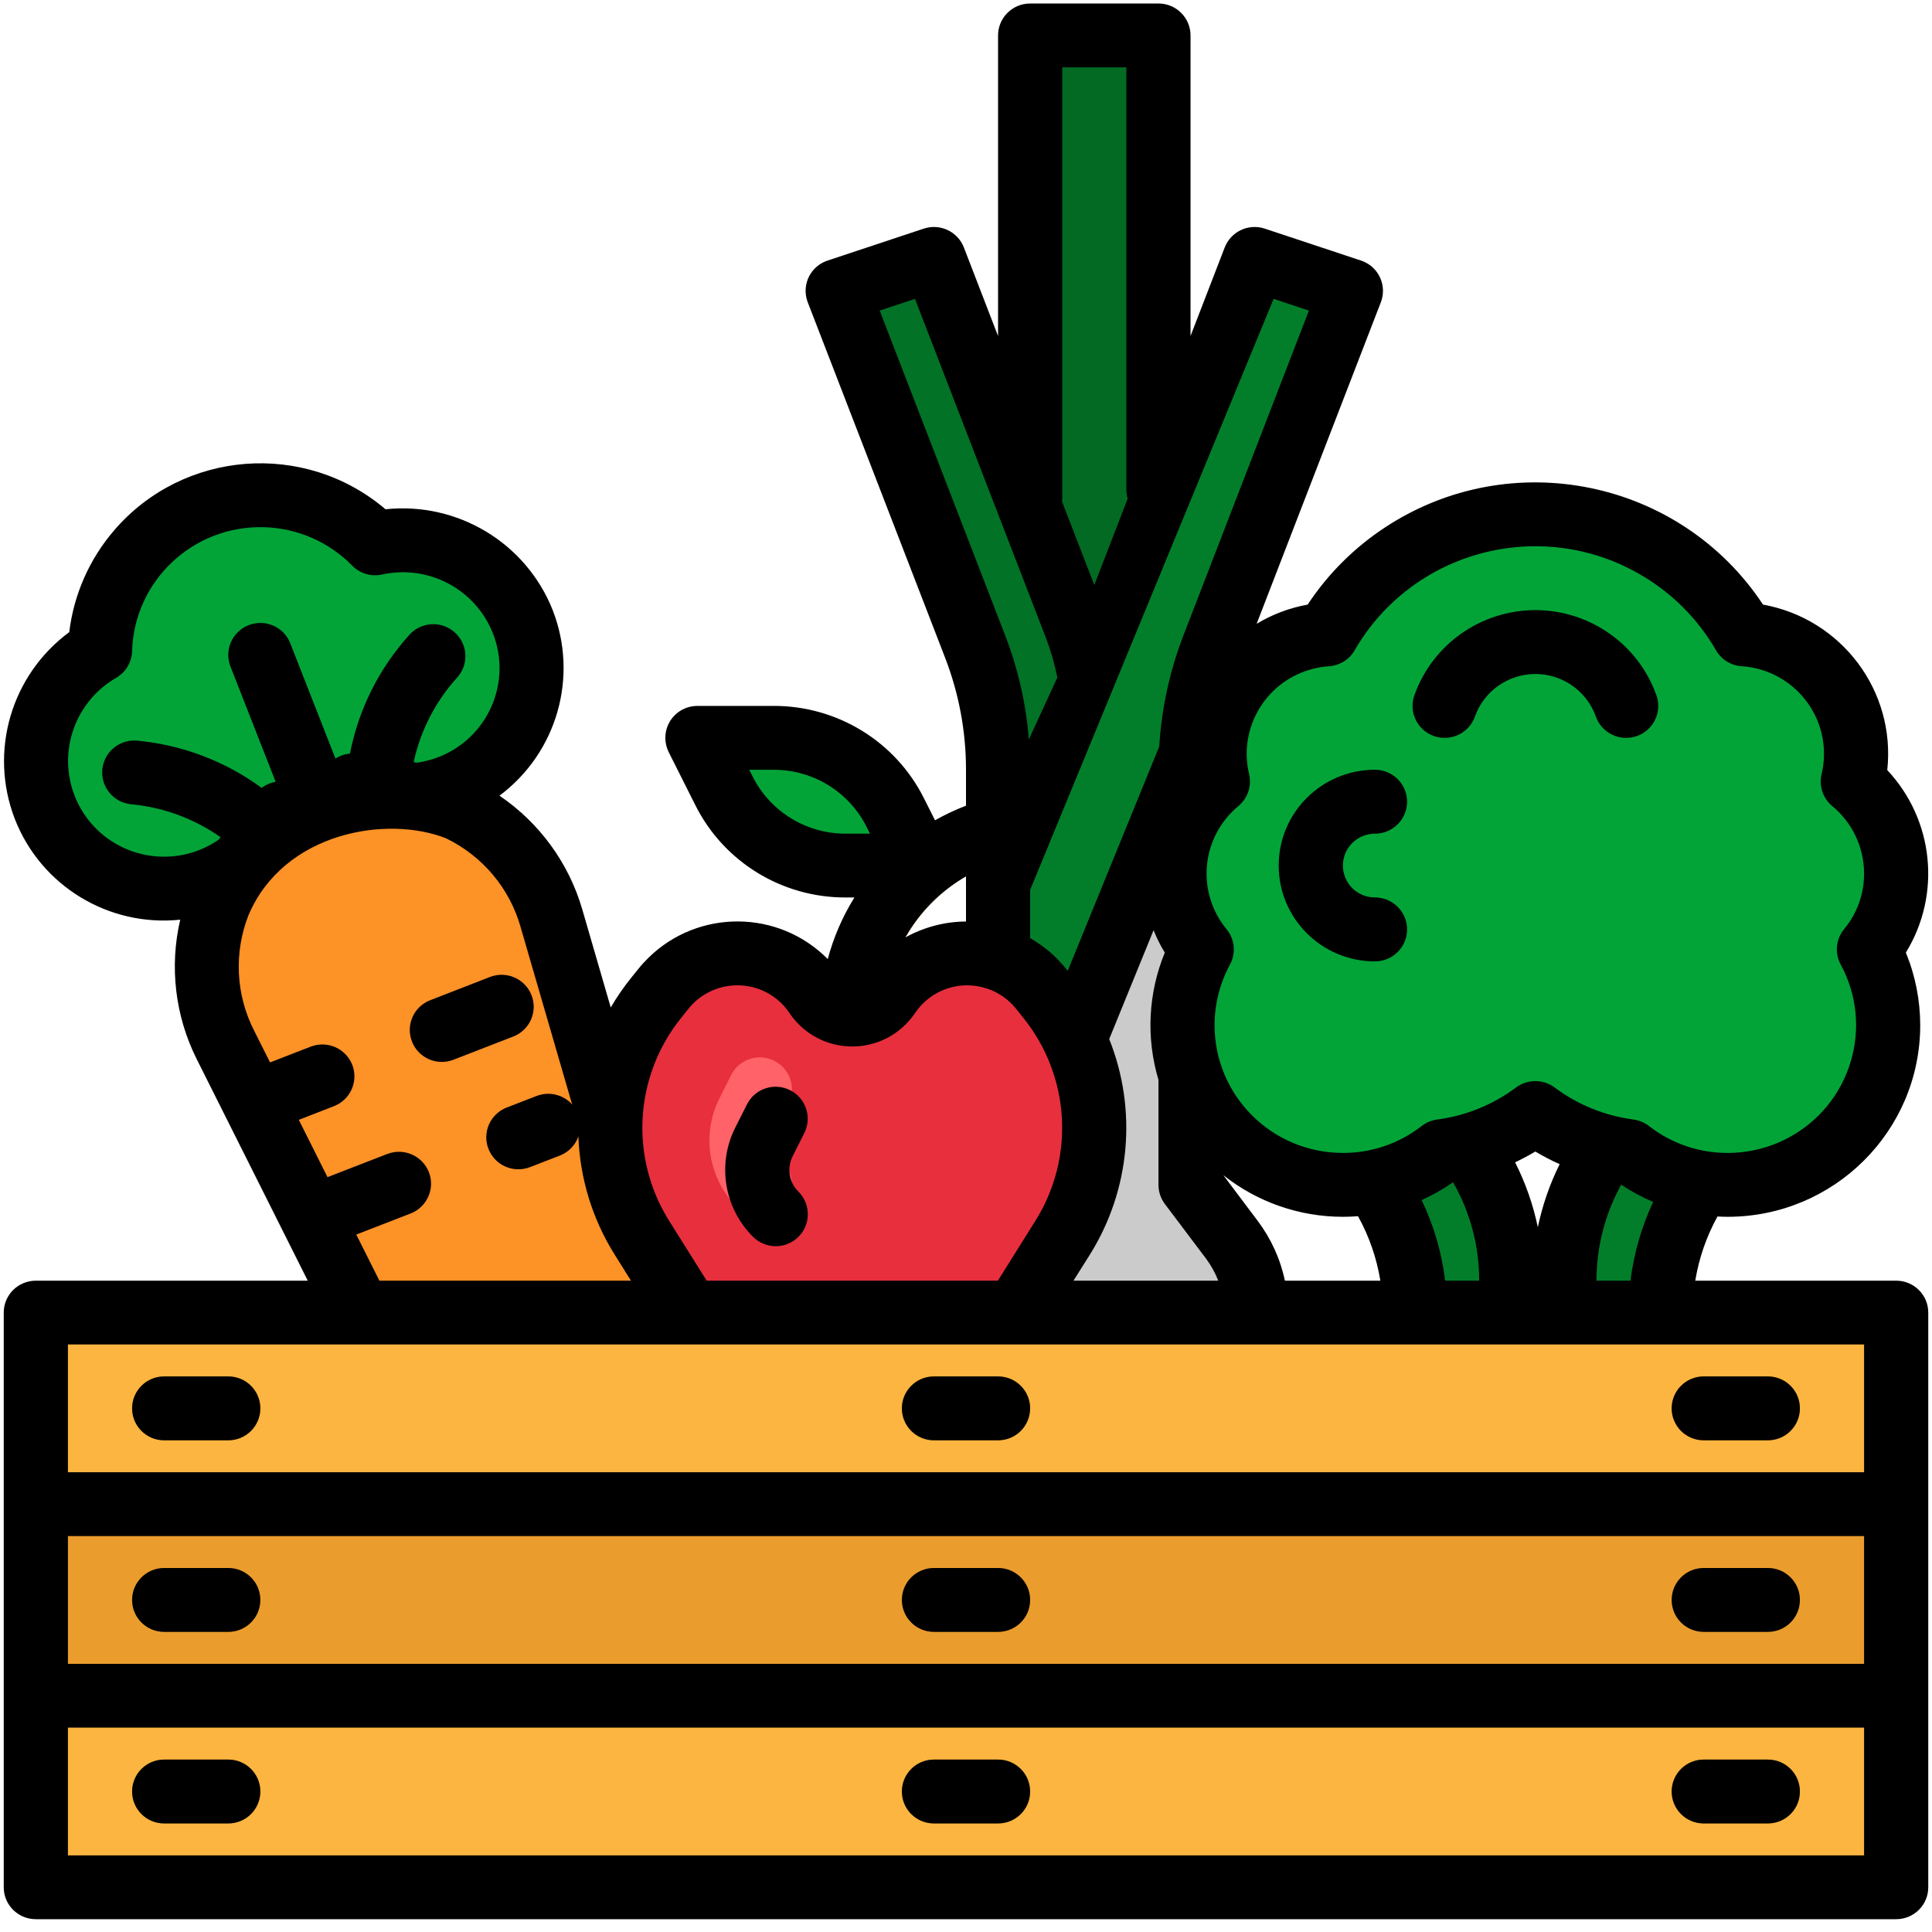 <svg width="32" height="32" viewBox="0 0 32 32" fill="none" xmlns="http://www.w3.org/2000/svg">
<path d="M6.213 8.999C5.188 7.955 3.505 7.935 2.456 8.956C1.964 9.435 1.678 10.085 1.657 10.769C0.641 11.353 0.292 12.647 0.878 13.659C1.465 14.671 2.764 15.018 3.781 14.434C4.168 14.212 4.474 13.874 4.657 13.469C5.084 13.414 5.491 13.255 5.844 13.008C6.923 13.468 8.172 12.969 8.633 11.895C9.094 10.821 8.594 9.578 7.514 9.118C7.104 8.944 6.649 8.902 6.213 8.999Z" fill="#02A437"/>
<path d="M5.278 13.839C5.06 13.84 4.863 13.706 4.783 13.503L3.818 11.04C3.711 10.767 3.846 10.461 4.12 10.355C4.393 10.248 4.701 10.383 4.808 10.655L5.773 13.118C5.88 13.39 5.745 13.697 5.472 13.803C5.41 13.827 5.345 13.839 5.279 13.839H5.278Z" fill="#027E2A"/>
<path d="M6.27 13.455C6.254 13.455 6.237 13.454 6.221 13.453C5.929 13.426 5.714 13.168 5.741 12.878V12.878C5.823 12 6.188 11.172 6.781 10.517C6.976 10.298 7.312 10.278 7.531 10.473C7.75 10.667 7.77 11.001 7.575 11.219C7.573 11.221 7.571 11.224 7.569 11.226C7.13 11.711 6.86 12.324 6.799 12.974C6.774 13.246 6.545 13.455 6.27 13.455Z" fill="#027E2A"/>
<path d="M4.289 14.224C4.157 14.224 4.03 14.176 3.932 14.088C3.445 13.651 2.829 13.382 2.176 13.321C1.884 13.294 1.669 13.037 1.696 12.746C1.722 12.455 1.981 12.241 2.273 12.268C3.155 12.35 3.987 12.713 4.645 13.303C4.863 13.498 4.88 13.833 4.683 14.05C4.582 14.161 4.439 14.224 4.289 14.224Z" fill="#027E2A"/>
<path d="M11.508 23.38L7.548 24.918L3.732 17.303C3.015 15.871 3.599 14.131 5.038 13.417C5.117 13.378 5.197 13.343 5.279 13.311C6.777 12.729 8.464 13.466 9.049 14.957C9.081 15.038 9.109 15.121 9.134 15.206L11.508 23.38Z" fill="#FD9226"/>
<path d="M17.062 0.587H19.188V15.394H17.062V0.587Z" fill="#026A23"/>
<path d="M18.066 11.292C18.015 10.974 17.931 10.662 17.815 10.362L15.469 4.288L13.875 4.817L16.151 10.707C16.402 11.358 16.531 12.05 16.531 12.748V14.625L18.066 11.292Z" fill="#027226"/>
<path d="M20.404 20.534C20.943 21.249 20.943 22.232 20.404 22.947L20.397 22.957C19.97 23.523 19.301 23.856 18.59 23.856H17.661C16.95 23.856 16.281 23.523 15.855 22.957L15.847 22.947C15.309 22.232 15.309 21.249 15.847 20.534L16.532 19.625V14.625L18.067 11.292L18.126 11.164L20.782 4.288L22.376 4.817L20.1 10.707C19.848 11.358 19.719 12.05 19.719 12.748V19.625L20.404 20.534Z" fill="#027E2A"/>
<path d="M20.404 22.947L20.397 22.957C20.173 23.254 19.88 23.491 19.541 23.646L16.365 23.449C16.17 23.313 15.997 23.147 15.855 22.957L15.847 22.947C15.309 22.232 15.309 21.249 15.847 20.534L15.894 20.471L16.532 20.154L19.719 12.748V19.625L20.404 20.534C20.943 21.249 20.943 22.232 20.404 22.947Z" fill="#027E2A"/>
<path d="M4.35 18.742C4.057 18.743 3.819 18.506 3.818 18.214C3.818 17.996 3.953 17.8 4.157 17.721L5.147 17.336C5.42 17.23 5.728 17.364 5.835 17.636C5.942 17.909 5.806 18.215 5.533 18.321L4.544 18.706C4.482 18.73 4.416 18.742 4.35 18.742Z" fill="#E78244"/>
<path d="M7.319 17.589C7.026 17.589 6.787 17.352 6.787 17.06C6.787 16.842 6.921 16.646 7.126 16.567L8.116 16.182C8.389 16.076 8.697 16.211 8.804 16.483C8.91 16.755 8.775 17.062 8.502 17.168L7.512 17.552C7.451 17.576 7.385 17.589 7.319 17.589Z" fill="#E78244"/>
<path d="M5.204 20.665C4.91 20.665 4.672 20.429 4.672 20.137C4.672 19.918 4.806 19.722 5.011 19.643L6.414 19.114C6.687 19.008 6.995 19.143 7.102 19.415C7.208 19.687 7.073 19.994 6.8 20.1L5.397 20.628C5.335 20.652 5.27 20.665 5.204 20.665Z" fill="#E78244"/>
<path d="M8.586 19.367C8.293 19.367 8.055 19.131 8.055 18.839C8.054 18.621 8.189 18.425 8.393 18.346L8.888 18.153C9.161 18.047 9.47 18.182 9.576 18.454C9.683 18.726 9.548 19.032 9.274 19.139L8.779 19.331C8.718 19.355 8.652 19.367 8.586 19.367Z" fill="#E78244"/>
<path d="M11.551 12.221H12.812C13.667 12.221 14.449 12.702 14.831 13.464L15.27 14.337H14.009C13.153 14.337 12.372 13.856 11.989 13.094L11.551 12.221Z" fill="#02A437"/>
<path d="M14.117 17.378C13.824 17.378 13.586 17.141 13.586 16.849C13.59 15.06 14.857 13.522 16.618 13.167L16.669 13.157C16.957 13.1 17.237 13.286 17.294 13.572C17.352 13.858 17.165 14.137 16.878 14.194L16.826 14.204C15.561 14.459 14.651 15.564 14.648 16.849C14.648 17.141 14.411 17.378 14.117 17.378Z" fill="#8F6934"/>
<path d="M20.404 22.947L20.397 22.957C20.173 23.254 19.88 23.491 19.541 23.646L16.365 23.449C16.17 23.313 15.997 23.147 15.855 22.957L15.847 22.947C15.309 22.232 15.309 21.249 15.847 20.534L15.894 20.471L16.532 20.154L19.719 12.748V19.625L20.404 20.534C20.943 21.249 20.943 22.232 20.404 22.947Z" fill="#CBCBCB"/>
<path d="M12.216 15.791C12.741 15.791 13.23 16.052 13.521 16.486C13.741 16.814 14.186 16.903 14.516 16.684C14.595 16.632 14.662 16.565 14.715 16.486C15.006 16.052 15.496 15.791 16.02 15.791C16.497 15.791 16.948 16.006 17.245 16.377L17.37 16.532C18.286 17.672 18.379 19.264 17.602 20.502L16.565 22.153C16.365 22.472 16.013 22.666 15.635 22.666C15.344 22.666 15.065 22.551 14.859 22.346C14.45 21.939 13.786 21.939 13.377 22.346C13.171 22.551 12.892 22.666 12.601 22.666C12.223 22.666 11.871 22.472 11.671 22.153L10.634 20.502C9.857 19.264 9.95 17.672 10.866 16.532L10.991 16.377C11.289 16.007 11.739 15.791 12.216 15.791Z" fill="#E82F3E"/>
<path d="M12.587 20.154C12.446 20.154 12.311 20.098 12.212 19.999C11.732 19.523 11.613 18.794 11.917 18.191L12.112 17.802C12.245 17.542 12.565 17.438 12.826 17.571C13.085 17.702 13.19 18.015 13.062 18.275L12.867 18.664C12.768 18.86 12.807 19.096 12.963 19.251C13.17 19.457 13.171 19.792 12.963 19.999C12.864 20.098 12.728 20.154 12.587 20.154Z" fill="#FF6268"/>
<path d="M0.594 24.913H31.406V28.087H0.594V24.913Z" fill="#EA9D2D"/>
<path d="M3.781 27.029H2.719C2.425 27.029 2.188 26.792 2.188 26.5C2.188 26.208 2.425 25.971 2.719 25.971H3.781C4.075 25.971 4.312 26.208 4.312 26.5C4.312 26.792 4.075 27.029 3.781 27.029Z" fill="#C38325"/>
<path d="M29.281 27.029H28.219C27.925 27.029 27.688 26.792 27.688 26.5C27.688 26.208 27.925 25.971 28.219 25.971H29.281C29.575 25.971 29.812 26.208 29.812 26.5C29.812 26.792 29.575 27.029 29.281 27.029Z" fill="#C38325"/>
<path d="M0.594 28.087H31.406V31.26H0.594V28.087Z" fill="#FBB540"/>
<path d="M3.781 30.202H2.719C2.425 30.202 2.188 29.965 2.188 29.673C2.188 29.381 2.425 29.144 2.719 29.144H3.781C4.075 29.144 4.312 29.381 4.312 29.673C4.312 29.965 4.075 30.202 3.781 30.202Z" fill="#C38325"/>
<path d="M16.531 27.029H15.469C15.175 27.029 14.938 26.792 14.938 26.5C14.938 26.208 15.175 25.971 15.469 25.971H16.531C16.825 25.971 17.062 26.208 17.062 26.5C17.062 26.792 16.825 27.029 16.531 27.029Z" fill="#C38325"/>
<path d="M16.531 30.202H15.469C15.175 30.202 14.938 29.965 14.938 29.673C14.938 29.381 15.175 29.144 15.469 29.144H16.531C16.825 29.144 17.062 29.381 17.062 29.673C17.062 29.965 16.825 30.202 16.531 30.202Z" fill="#C38325"/>
<path d="M29.281 30.202H28.219C27.925 30.202 27.688 29.965 27.688 29.673C27.688 29.381 27.925 29.144 28.219 29.144H29.281C29.575 29.144 29.812 29.381 29.812 29.673C29.812 29.965 29.575 30.202 29.281 30.202Z" fill="#C38325"/>
<path d="M22.375 18.567L22.842 19.032C23.563 19.75 23.969 20.724 23.969 21.74H25.562V21.212C25.562 20.196 25.157 19.221 24.436 18.503L23.969 18.038L22.375 18.567Z" fill="#027E2A"/>
<path d="M28.75 18.567L28.283 19.032C27.562 19.75 27.156 20.724 27.156 21.74H25.562V21.212C25.562 20.196 25.968 19.221 26.689 18.503L27.156 18.038L28.75 18.567Z" fill="#027E2A"/>
<path d="M31.408 14.469C31.409 13.88 31.145 13.321 30.69 12.944C30.945 11.879 30.284 10.81 29.214 10.557C29.106 10.531 28.995 10.515 28.885 10.507C27.788 8.609 25.352 7.955 23.445 9.047C22.836 9.397 22.33 9.9 21.979 10.507C20.882 10.58 20.051 11.524 20.124 12.616C20.131 12.727 20.148 12.836 20.174 12.944C19.332 13.64 19.213 14.882 19.906 15.725C19.21 17.01 19.692 18.614 20.983 19.307C21.91 19.805 23.043 19.71 23.874 19.067C24.439 18.994 24.976 18.776 25.431 18.435C25.887 18.776 26.424 18.994 26.989 19.068C28.147 19.964 29.816 19.756 30.716 18.603C31.362 17.776 31.457 16.647 30.957 15.725C31.249 15.371 31.409 14.927 31.408 14.469Z" fill="#02A437"/>
<path d="M26.934 12.221C26.709 12.221 26.508 12.08 26.433 11.868C26.237 11.317 25.63 11.029 25.076 11.224C24.774 11.331 24.536 11.567 24.429 11.868C24.331 12.144 24.027 12.288 23.751 12.191C23.474 12.094 23.329 11.791 23.427 11.516C23.819 10.414 25.033 9.837 26.14 10.227C26.745 10.44 27.221 10.914 27.435 11.516C27.533 11.791 27.388 12.094 27.111 12.191C27.054 12.211 26.994 12.221 26.934 12.221Z" fill="#027E2A"/>
<path d="M22.773 15.923C21.893 15.923 21.18 15.213 21.18 14.336C21.18 13.46 21.893 12.75 22.773 12.75C23.067 12.75 23.305 12.987 23.305 13.279C23.305 13.571 23.067 13.808 22.773 13.808C22.48 13.808 22.242 14.044 22.242 14.336C22.242 14.629 22.48 14.865 22.773 14.865C23.067 14.865 23.305 15.102 23.305 15.394C23.305 15.686 23.067 15.923 22.773 15.923Z" fill="#027E2A"/>
<path d="M0.594 21.741H31.406V24.914H0.594V21.741Z" fill="#FBB540"/>
<path d="M3.781 23.856H2.719C2.425 23.856 2.188 23.619 2.188 23.327C2.188 23.035 2.425 22.798 2.719 22.798H3.781C4.075 22.798 4.312 23.035 4.312 23.327C4.312 23.619 4.075 23.856 3.781 23.856Z" fill="#C38325"/>
<path d="M29.281 23.856H28.219C27.925 23.856 27.688 23.619 27.688 23.327C27.688 23.035 27.925 22.798 28.219 22.798H29.281C29.575 22.798 29.812 23.035 29.812 23.327C29.812 23.619 29.575 23.856 29.281 23.856Z" fill="#C38325"/>
<path d="M16.531 23.856H15.469C15.175 23.856 14.938 23.619 14.938 23.327C14.938 23.035 15.175 22.798 15.469 22.798H16.531C16.825 22.798 17.062 23.035 17.062 23.327C17.062 23.619 16.825 23.856 16.531 23.856Z" fill="#C38325"/>
<path d="M2.719 27.029H3.781C4.075 27.029 4.312 26.792 4.312 26.5C4.312 26.208 4.075 25.971 3.781 25.971H2.719C2.425 25.971 2.188 26.208 2.188 26.5C2.188 26.792 2.425 27.029 2.719 27.029Z" fill="black"/>
<path d="M28.219 27.029H29.281C29.575 27.029 29.812 26.792 29.812 26.5C29.812 26.208 29.575 25.971 29.281 25.971H28.219C27.925 25.971 27.688 26.208 27.688 26.5C27.688 26.792 27.925 27.029 28.219 27.029Z" fill="black"/>
<path d="M2.719 30.202H3.781C4.075 30.202 4.312 29.965 4.312 29.673C4.312 29.381 4.075 29.144 3.781 29.144H2.719C2.425 29.144 2.188 29.381 2.188 29.673C2.188 29.965 2.425 30.202 2.719 30.202Z" fill="black"/>
<path d="M15.469 27.029H16.531C16.825 27.029 17.062 26.792 17.062 26.5C17.062 26.208 16.825 25.971 16.531 25.971H15.469C15.175 25.971 14.938 26.208 14.938 26.5C14.938 26.792 15.175 27.029 15.469 27.029Z" fill="black"/>
<path d="M15.469 30.202H16.531C16.825 30.202 17.062 29.965 17.062 29.673C17.062 29.381 16.825 29.144 16.531 29.144H15.469C15.175 29.144 14.938 29.381 14.938 29.673C14.938 29.965 15.175 30.202 15.469 30.202Z" fill="black"/>
<path d="M28.219 30.202H29.281C29.575 30.202 29.812 29.965 29.812 29.673C29.812 29.381 29.575 29.144 29.281 29.144H28.219C27.925 29.144 27.688 29.381 27.688 29.673C27.688 29.965 27.925 30.202 28.219 30.202Z" fill="black"/>
<path d="M8.803 16.483C8.697 16.211 8.389 16.076 8.115 16.182L7.125 16.567C6.852 16.673 6.717 16.98 6.824 17.252C6.93 17.524 7.238 17.659 7.512 17.552L8.501 17.168C8.775 17.062 8.91 16.755 8.803 16.483Z" fill="black"/>
<path d="M31.259 12.755C31.401 11.445 30.503 10.249 29.201 10.014C27.831 7.941 25.031 7.366 22.949 8.73C22.435 9.066 21.996 9.503 21.659 10.014C21.36 10.068 21.073 10.176 20.814 10.332L22.871 5.007C22.976 4.735 22.84 4.429 22.566 4.324C22.558 4.321 22.551 4.318 22.543 4.316L20.949 3.787C20.68 3.697 20.387 3.835 20.285 4.099L19.719 5.565V0.587C19.719 0.295 19.481 0.058 19.188 0.058H17.062C16.769 0.058 16.531 0.295 16.531 0.587V5.566L15.965 4.099C15.863 3.835 15.57 3.697 15.3 3.787L13.707 4.316C13.428 4.408 13.278 4.707 13.371 4.985C13.373 4.992 13.376 5 13.379 5.007L15.655 10.897C15.883 11.488 16 12.115 16 12.748V13.346C15.823 13.413 15.652 13.494 15.487 13.587L15.306 13.227C14.837 12.284 13.869 11.689 12.812 11.692H11.551C11.257 11.692 11.02 11.929 11.02 12.221C11.02 12.303 11.039 12.384 11.076 12.458L11.514 13.33C11.984 14.274 12.951 14.869 14.009 14.865H14.152C13.955 15.182 13.806 15.526 13.711 15.886C12.897 15.063 11.568 15.053 10.741 15.863C10.682 15.921 10.626 15.982 10.574 16.047L10.449 16.202C10.326 16.355 10.215 16.517 10.116 16.687L9.643 15.058C9.42 14.293 8.935 13.628 8.273 13.179C9.227 12.466 9.586 11.208 9.153 10.102C8.711 8.991 7.579 8.309 6.385 8.435C5.046 7.296 3.033 7.453 1.889 8.786C1.48 9.262 1.222 9.848 1.147 10.47C0.183 11.183 -0.186 12.447 0.245 13.563C0.675 14.671 1.798 15.356 2.985 15.233C2.804 16.01 2.9 16.826 3.257 17.54L5.097 21.212H0.594C0.3 21.212 0.062 21.448 0.062 21.74V31.26C0.062 31.552 0.3 31.788 0.594 31.788H31.406C31.7 31.788 31.938 31.552 31.938 31.26V21.74C31.938 21.448 31.7 21.212 31.406 21.212H28.079C28.14 20.839 28.264 20.48 28.447 20.149C28.504 20.152 28.56 20.154 28.617 20.154C30.378 20.153 31.805 18.732 31.805 16.979C31.804 16.567 31.724 16.159 31.567 15.778C32.158 14.816 32.032 13.579 31.259 12.755H31.259ZM25.471 20.327C25.394 19.954 25.267 19.592 25.095 19.252C25.209 19.197 25.321 19.138 25.43 19.073C25.56 19.15 25.694 19.221 25.833 19.282C25.668 19.614 25.547 19.965 25.471 20.327ZM24.067 19.582C24.352 20.078 24.501 20.64 24.5 21.212H23.937C23.88 20.749 23.748 20.298 23.547 19.877C23.729 19.795 23.904 19.696 24.067 19.582ZM22.493 20.144C22.677 20.476 22.802 20.837 22.863 21.212H21.282C21.206 20.851 21.051 20.512 20.828 20.217L20.262 19.464C20.824 19.911 21.523 20.154 22.242 20.154C22.326 20.154 22.41 20.151 22.493 20.144ZM18.051 20.782C18.722 19.71 18.841 18.384 18.372 17.21L19.107 15.407C19.158 15.536 19.22 15.66 19.293 15.778C19.017 16.448 18.98 17.192 19.188 17.886V19.625C19.188 19.739 19.225 19.851 19.294 19.942L19.979 20.851C20.061 20.962 20.128 21.083 20.178 21.212H17.78L18.051 20.782ZM21.095 4.95L21.68 5.144L19.604 10.518C19.375 11.109 19.239 11.731 19.201 12.364L17.685 16.08L17.658 16.047C17.494 15.841 17.291 15.669 17.062 15.538V14.74L21.095 4.95ZM17.594 8.255V1.115H18.656V8.111C18.656 8.161 18.664 8.211 18.678 8.259L18.125 9.691L17.591 8.309C17.593 8.291 17.594 8.273 17.594 8.255ZM14.57 5.144L15.155 4.95L17.319 10.552C17.403 10.77 17.468 10.995 17.513 11.223L17.041 12.248C16.994 11.655 16.861 11.072 16.646 10.518L14.57 5.144ZM16 14.625V15.263C15.647 15.265 15.301 15.357 14.993 15.528C15.231 15.106 15.579 14.756 16 14.514V14.625ZM12.464 12.858L12.41 12.75H12.812C13.466 12.748 14.065 13.116 14.356 13.7L14.41 13.808H14.009C13.354 13.81 12.755 13.441 12.464 12.858ZM11.279 16.863L11.404 16.707C11.762 16.262 12.415 16.19 12.862 16.546C12.946 16.613 13.018 16.691 13.077 16.78C13.46 17.351 14.235 17.505 14.809 17.124C14.946 17.033 15.063 16.916 15.155 16.78C15.417 16.389 15.911 16.223 16.358 16.377C16.361 16.378 16.364 16.379 16.368 16.38C16.549 16.444 16.709 16.558 16.828 16.707L16.953 16.863C17.727 17.828 17.806 19.174 17.149 20.221L16.528 21.212H11.705L11.083 20.221C10.426 19.174 10.505 17.828 11.279 16.863ZM9.583 18.476C9.582 18.472 9.581 18.469 9.58 18.465L9.583 18.469C9.583 18.472 9.583 18.474 9.583 18.476V18.476ZM1.235 13.178C0.952 12.448 1.243 11.622 1.922 11.228C2.082 11.136 2.182 10.969 2.188 10.785C2.222 9.617 3.201 8.698 4.375 8.732C4.926 8.748 5.449 8.976 5.834 9.369C5.963 9.5 6.151 9.556 6.33 9.515C7.098 9.348 7.874 9.759 8.163 10.487C8.485 11.299 8.084 12.218 7.268 12.538C7.152 12.583 7.03 12.615 6.907 12.633C6.888 12.63 6.87 12.626 6.851 12.623C6.963 12.103 7.21 11.621 7.568 11.226C7.766 11.011 7.752 10.676 7.536 10.479C7.32 10.281 6.984 10.295 6.785 10.51C6.783 10.512 6.781 10.514 6.779 10.517C6.279 11.071 5.939 11.75 5.797 12.482C5.711 12.49 5.628 12.518 5.556 12.565L4.807 10.655C4.701 10.383 4.393 10.248 4.119 10.355C3.846 10.461 3.711 10.767 3.818 11.04L4.566 12.949C4.481 12.964 4.402 12.998 4.333 13.05C3.731 12.608 3.018 12.338 2.273 12.268C1.981 12.241 1.722 12.455 1.695 12.746C1.668 13.037 1.884 13.294 2.176 13.321C2.708 13.371 3.217 13.559 3.653 13.866C3.641 13.88 3.63 13.895 3.619 13.91C2.897 14.406 1.907 14.225 1.409 13.506C1.338 13.404 1.28 13.294 1.235 13.179L1.235 13.178ZM5.901 20.448L6.799 20.1C7.073 19.994 7.209 19.688 7.104 19.416C6.998 19.143 6.69 19.008 6.417 19.113C6.415 19.113 6.414 19.114 6.413 19.114L5.425 19.498L4.949 18.548L5.532 18.321C5.805 18.215 5.94 17.908 5.834 17.636C5.727 17.364 5.419 17.23 5.146 17.336L4.473 17.597L4.207 17.067C3.905 16.473 3.872 15.778 4.116 15.158C4.699 13.786 6.406 13.495 7.39 13.886C7.991 14.178 8.44 14.711 8.622 15.352L9.468 18.264C9.471 18.275 9.475 18.286 9.48 18.297C9.332 18.13 9.096 18.072 8.887 18.153L8.392 18.345C8.119 18.451 7.984 18.758 8.091 19.03C8.197 19.302 8.505 19.437 8.779 19.331L9.274 19.139C9.417 19.083 9.529 18.968 9.58 18.823C9.605 19.517 9.812 20.193 10.182 20.782L10.451 21.212H6.284L5.901 20.448ZM30.875 27.558H1.125V25.442H30.875V27.558ZM30.875 30.731H1.125V28.615H30.875V30.731ZM30.875 24.385H1.125V22.269H30.875V24.385ZM27.006 21.212H26.443C26.442 20.656 26.583 20.109 26.852 19.622C27.02 19.734 27.197 19.829 27.382 19.907C27.189 20.319 27.062 20.76 27.006 21.212ZM30.544 15.39C30.408 15.556 30.385 15.788 30.488 15.976C31.045 17.005 30.658 18.289 29.625 18.843C29.315 19.009 28.969 19.096 28.617 19.096C28.145 19.098 27.685 18.941 27.313 18.651C27.239 18.593 27.15 18.556 27.056 18.543C26.582 18.481 26.131 18.298 25.749 18.012C25.56 17.871 25.3 17.871 25.111 18.012C24.728 18.298 24.278 18.481 23.803 18.543C23.709 18.556 23.621 18.593 23.546 18.651C23.174 18.941 22.715 19.098 22.242 19.096C21.068 19.096 20.117 18.148 20.117 16.98C20.117 16.63 20.205 16.285 20.372 15.976C20.474 15.788 20.452 15.556 20.315 15.39C19.928 14.919 19.876 14.259 20.185 13.734L20.186 13.732C20.272 13.587 20.382 13.458 20.512 13.351C20.666 13.222 20.735 13.018 20.689 12.822C20.502 12.042 20.986 11.258 21.77 11.072C21.849 11.053 21.93 11.04 22.012 11.035C22.189 11.023 22.349 10.925 22.437 10.771C23.388 9.126 25.498 8.559 27.151 9.506C27.68 9.808 28.119 10.245 28.423 10.771C28.511 10.925 28.671 11.023 28.848 11.035C29.652 11.088 30.261 11.78 30.208 12.581C30.203 12.663 30.19 12.743 30.171 12.822C30.125 13.018 30.193 13.222 30.348 13.351C30.682 13.627 30.875 14.037 30.875 14.469C30.876 14.805 30.759 15.131 30.544 15.39Z" fill="black"/>
<path d="M25.431 10.106C24.53 10.107 23.728 10.671 23.427 11.516C23.329 11.791 23.474 12.094 23.751 12.191C24.027 12.288 24.331 12.144 24.429 11.869C24.625 11.318 25.232 11.029 25.786 11.224C26.088 11.331 26.326 11.568 26.433 11.869C26.531 12.144 26.834 12.288 27.111 12.191C27.388 12.094 27.533 11.791 27.435 11.516C27.134 10.671 26.331 10.107 25.431 10.106Z" fill="black"/>
<path d="M22.773 13.808C23.067 13.808 23.305 13.571 23.305 13.279C23.305 12.987 23.067 12.75 22.773 12.75C21.893 12.75 21.18 13.46 21.18 14.336C21.18 15.213 21.893 15.923 22.773 15.923C23.067 15.923 23.305 15.686 23.305 15.394C23.305 15.102 23.067 14.865 22.773 14.865C22.48 14.865 22.242 14.629 22.242 14.336C22.242 14.044 22.48 13.808 22.773 13.808Z" fill="black"/>
<path d="M3.781 22.798H2.719C2.425 22.798 2.188 23.035 2.188 23.327C2.188 23.619 2.425 23.856 2.719 23.856H3.781C4.075 23.856 4.312 23.619 4.312 23.327C4.312 23.035 4.075 22.798 3.781 22.798Z" fill="black"/>
<path d="M28.219 23.856H29.281C29.575 23.856 29.812 23.619 29.812 23.327C29.812 23.035 29.575 22.798 29.281 22.798H28.219C27.925 22.798 27.688 23.035 27.688 23.327C27.688 23.619 27.925 23.856 28.219 23.856Z" fill="black"/>
<path d="M16.531 22.798H15.469C15.175 22.798 14.938 23.035 14.938 23.327C14.938 23.619 15.175 23.856 15.469 23.856H16.531C16.825 23.856 17.062 23.619 17.062 23.327C17.062 23.035 16.825 22.798 16.531 22.798Z" fill="black"/>
<path d="M12.849 20.641C13.142 20.641 13.38 20.404 13.38 20.112C13.38 19.971 13.324 19.837 13.225 19.738C13.069 19.583 13.03 19.346 13.129 19.151L13.324 18.762C13.453 18.5 13.345 18.183 13.081 18.054C12.82 17.927 12.506 18.031 12.374 18.289L12.178 18.677C11.875 19.28 11.994 20.009 12.473 20.486C12.573 20.585 12.708 20.641 12.849 20.641Z" fill="black"/>
</svg>
